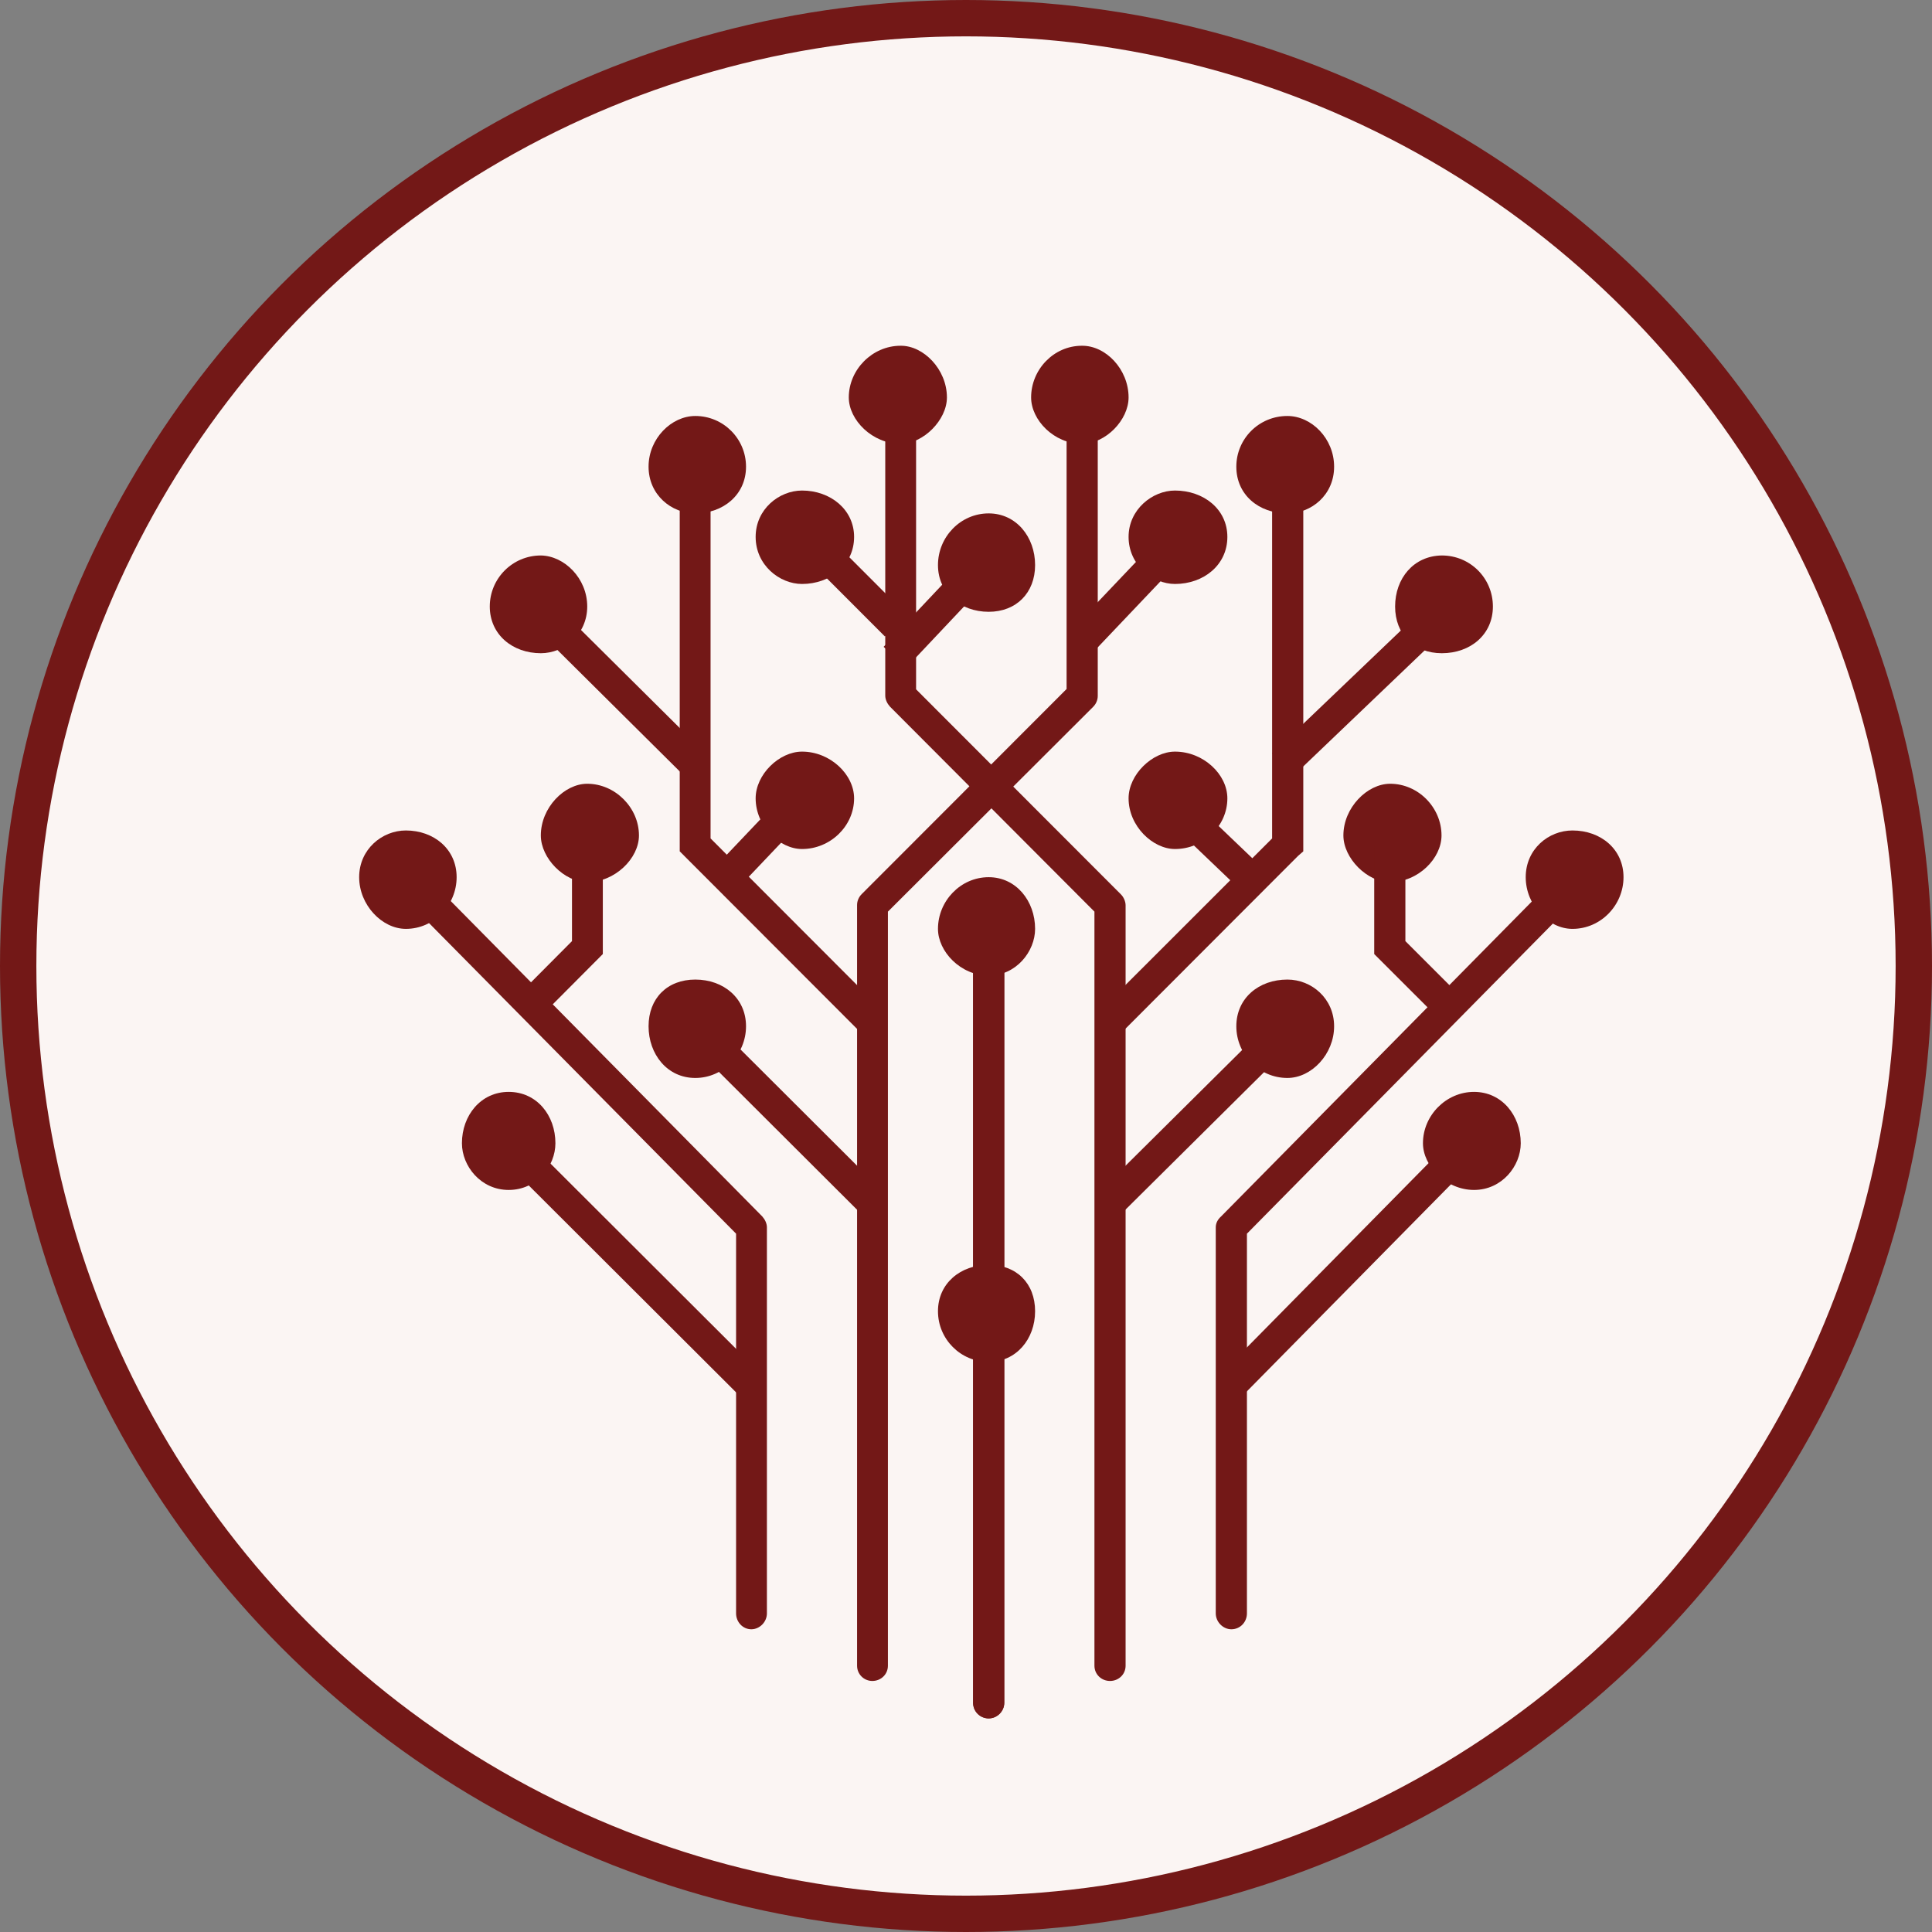 <?xml version="1.0" encoding="UTF-8"?>
<svg width="797px" height="797px" viewBox="0 0 797 797" version="1.1" xmlns="http://www.w3.org/2000/svg" xmlns:xlink="http://www.w3.org/1999/xlink">
    <rect x="0" y="0" width="797" height="797" fill="#808080" stroke="none"/>
    <!-- Generator: Sketch 58 (84663) - https://sketch.com -->
    <title>cafe-logo-maker-a950</title>
    <desc>Created with Sketch.</desc>
    <g id="cafe-logo-maker-a950" stroke="none" stroke-width="1" fill="none" fill-rule="evenodd">
        <circle id="Oval" stroke="#731817" stroke-width="15" fill="#FBF5F3" cx="398.5" cy="398.5" r="391"></circle>
        <g id="tree" transform="translate(148, 142)" fill="#731817">
            <path d="M242.629,21.953 C242.629,31.246 232.918,41.086 223.484,41.086 C211.859,41.086 202.148,31.246 202.148,21.953 C202.148,10.473 211.859,0.633 223.484,0.633 C232.918,0.496 242.629,10.336 242.629,21.953 Z" id="Fill-26"></path>
            <path d="M317.57,21.953 C317.57,31.246 308.133,41.086 298.285,41.086 C286.801,41.086 277.363,31.246 277.363,21.953 C277.363,10.473 286.664,0.633 298.285,0.633 C308.133,0.496 317.57,10.336 317.57,21.953 Z" id="Fill-27"></path>
            <path d="M402.355,50.52 C402.355,62.137 393.059,69.789 383.074,69.789 C371.312,69.789 362.016,62.137 362.016,50.52 C362.016,39.039 371.312,29.605 383.074,29.605 C393.059,29.605 402.355,38.902 402.355,50.52 Z" id="Fill-28"></path>
            <path d="M358.32,187.332 C358.32,198.812 348.477,208.242 336.715,208.242 C327.551,208.242 317.57,198.812 317.57,187.332 C317.57,177.492 327.414,168.062 336.715,168.062 C348.477,168.062 358.32,177.492 358.32,187.332 Z" id="Fill-29"></path>
            <path d="M402.355,281.367 C402.355,292.848 393.059,302.688 383.074,302.688 C371.312,302.688 362.016,292.848 362.016,281.367 C362.016,269.75 371.312,262.094 383.074,262.094 C393.059,262.094 402.355,269.887 402.355,281.367 Z" id="Fill-30"></path>
            <path d="M309.91,551.441 C306.355,551.441 303.484,548.707 303.484,545.152 L303.484,234.074 L219.105,149.473 C218.012,148.242 217.191,146.602 217.191,144.961 L217.191,21.953 C217.191,18.398 220.062,15.527 223.621,15.527 C227.039,15.527 229.91,18.398 229.91,21.953 L229.91,142.367 L314.422,226.969 C315.52,228.062 316.34,229.84 316.34,231.48 L316.34,545.152 C316.34,548.707 313.465,551.441 309.91,551.441 Z" id="Fill-31"></path>
            <polygon id="Fill-32" points="189.613 75.094 226.035 111.562 217.035 120.543 180.609 84.074"></polygon>
            <polygon id="Fill-33" points="314.422 284.238 305.398 275.215 376.781 203.871 376.781 54.344 389.637 54.344 389.637 209.199 387.449 211.113"></polygon>
            <path d="M358.32,79.492 C358.32,91.113 348.477,98.902 336.715,98.902 C327.551,98.902 317.57,91.113 317.57,79.492 C317.57,68.148 327.414,60.359 336.715,60.359 C348.477,60.359 358.32,68.012 358.32,79.492 Z" id="Fill-34"></path>
            <path d="M446.664,202.641 C446.664,212.07 437.09,221.91 425.332,221.91 C416.031,221.91 406.184,212.07 406.184,202.641 C406.184,191.16 416.031,181.32 425.469,181.32 C437.09,181.32 446.664,191.16 446.664,202.641 Z" id="Fill-35"></path>
            <polygon id="Fill-36" points="447.758 280.41 418.902 251.57 418.902 206.605 431.758 206.605 431.758 246.238 456.922 271.391"></polygon>
            <path d="M427.52,108.195 C427.52,119.676 435.312,127.469 446.801,127.469 C458.562,127.469 467.859,119.812 467.859,108.195 C467.859,96.578 458.562,87.148 446.801,87.148 C435.176,87.285 427.52,96.578 427.52,108.195 Z" id="Fill-37"></path>
            <polygon id="Fill-38" points="438.59 109.777 447.379 118.961 385.621 178.004 376.828 168.82"></polygon>
            <polygon id="Fill-39" points="336.418 73.172 345.738 82.02 304.586 125.328 295.266 116.48"></polygon>
            <polygon id="Fill-40" points="257.508 81.367 266.766 90.086 225.773 133.551 216.52 124.832"></polygon>
            <polygon id="Fill-41" points="185.137 175.516 194.457 184.363 153.305 227.672 143.984 218.824"></polygon>
            <polygon id="Fill-42" points="373.289 216.512 364.402 225.797 321.422 184.695 330.309 175.41"></polygon>
            <path d="M481.398,219.863 C481.398,231.344 490.699,241.184 500.68,241.184 C512.441,241.184 521.742,231.344 521.742,219.863 C521.742,208.379 512.441,200.59 500.68,200.59 C490.836,200.59 481.398,208.242 481.398,219.863 Z" id="Fill-43"></path>
            <path d="M359.961,530.117 C356.543,530.117 353.535,527.113 353.535,523.559 L353.535,364.328 C353.535,362.551 354.355,361.051 355.723,359.82 L492.477,221.227 C494.938,218.633 498.902,218.633 501.227,221.227 C503.965,223.688 503.965,227.789 501.227,230.25 L366.391,366.926 L366.391,523.559 C366.391,527.113 363.656,530.117 359.961,530.117 Z" id="Fill-44"></path>
            <polygon id="Fill-45" points="378.758 276.934 387.816 286.051 314.441 358.844 305.387 349.727"></polygon>
            <path d="M479.348,329.613 C479.348,339.043 471.555,348.883 460.066,348.883 C448.578,348.883 439.004,339.043 439.004,329.613 C439.004,318.133 448.578,308.43 460.066,308.43 C471.555,308.43 479.348,318.133 479.348,329.613 Z" id="Fill-46"></path>
            <polygon id="Fill-47" points="454.699 324.258 463.762 333.18 363.66 434.723 354.602 425.801"></polygon>
            <path d="M119.551,50.52 C119.551,62.137 128.984,69.789 138.832,69.789 C150.32,69.789 159.754,62.137 159.754,50.52 C159.754,39.039 150.457,29.605 138.832,29.605 C128.984,29.605 119.551,38.902 119.551,50.52 Z" id="Fill-48"></path>
            <path d="M163.723,187.332 C163.723,198.812 173.566,208.242 182.867,208.242 C194.492,208.242 204.336,198.812 204.336,187.332 C204.336,177.492 194.492,168.062 182.867,168.062 C173.43,168.062 163.723,177.492 163.723,187.332 Z" id="Fill-49"></path>
            <path d="M119.551,281.367 C119.551,292.848 127.207,302.688 138.832,302.688 C150.457,302.688 159.754,292.848 159.754,281.367 C159.754,269.75 150.457,262.094 138.832,262.094 C127.207,262.094 119.551,269.887 119.551,281.367 Z" id="Fill-50"></path>
            <path d="M211.859,551.441 C208.441,551.441 205.566,548.707 205.566,545.152 L205.566,231.344 C205.566,229.703 206.25,228.062 207.484,226.832 L291.996,142.23 L291.996,21.953 C291.996,18.398 295.004,15.527 298.422,15.527 C301.98,15.527 304.852,18.398 304.852,21.953 L304.852,145.098 C304.852,146.738 304.168,148.379 302.938,149.609 L218.285,234.074 L218.285,545.152 C218.285,548.707 215.414,551.441 211.859,551.441 Z" id="Fill-51"></path>
            <polygon id="Fill-52" points="207.348 284.238 132.406 209.199 132.406 54.344 145.125 54.344 145.125 203.871 216.371 275.215"></polygon>
            <path d="M163.723,79.492 C163.723,91.113 173.566,98.902 182.867,98.902 C194.492,98.902 204.336,91.113 204.336,79.492 C204.336,68.148 194.492,60.359 182.867,60.359 C173.43,60.359 163.723,68.012 163.723,79.492 Z" id="Fill-53"></path>
            <path d="M75.105,202.641 C75.105,212.07 84.816,221.91 94.25,221.91 C105.738,221.91 115.586,212.07 115.586,202.641 C115.586,191.16 105.738,181.32 94.25,181.32 C84.816,181.32 75.105,191.16 75.105,202.641 Z" id="Fill-54"></path>
            <polygon id="Fill-55" points="71.961 280.41 62.934 271.391 87.961 246.238 87.961 206.605 100.68 206.605 100.68 251.57"></polygon>
            <path d="M238.938,91.113 C238.938,102.594 248.234,110.383 259.859,110.383 C271.211,110.383 279.004,102.594 279.004,91.113 C279.004,79.492 271.211,69.789 259.859,69.789 C248.234,69.789 238.938,79.492 238.938,91.113 Z" id="Fill-56"></path>
            <path d="M238.938,241.184 C238.938,250.477 248.234,260.453 259.859,260.453 C271.211,260.453 279.004,250.477 279.004,241.184 C279.004,229.703 271.211,219.863 259.859,219.863 C248.234,219.863 238.938,229.703 238.938,241.184 Z" id="Fill-57"></path>
            <path d="M238.938,398.91 C238.938,410.391 248.234,419.82 259.859,419.82 C271.211,419.82 279.004,410.391 279.004,398.91 C279.004,387.426 271.348,379.773 259.859,379.773 C248.234,379.773 238.938,387.426 238.938,398.91 Z" id="Fill-58"></path>
            <path d="M94.25,108.195 C94.25,119.676 84.816,127.469 75.105,127.469 C63.48,127.469 54.047,119.812 54.047,108.195 C54.047,96.578 63.48,87.148 75.105,87.148 C84.816,87.285 94.25,96.578 94.25,108.195 Z" id="Fill-59"></path>
            <polygon id="Fill-60" points="83.504 109.77 143.371 169.195 134.41 178.215 74.543 118.785"></polygon>
            <path d="M40.371,219.863 C40.371,231.344 31.07,241.184 19.445,241.184 C9.602,241.184 0.164,231.344 0.164,219.863 C0.164,208.379 9.602,200.59 19.445,200.59 C30.934,200.59 40.371,208.242 40.371,219.863 Z" id="Fill-61"></path>
            <path d="M161.945,530.117 C158.387,530.117 155.652,527.113 155.652,523.559 L155.652,366.926 L20.539,230.25 C18.078,227.789 18.078,223.688 20.539,221.227 C23.004,218.77 26.969,218.77 29.566,221.227 L166.457,359.82 C167.551,361.051 168.371,362.688 168.371,364.328 L168.371,523.559 C168.371,527.113 165.363,530.117 161.945,530.117 Z" id="Fill-62"></path>
            <polygon id="Fill-63" points="143.434 276.918 216.516 349.82 207.434 358.914 134.352 286.008"></polygon>
            <path d="M42.559,329.613 C42.559,339.043 50.352,348.883 61.84,348.883 C73.465,348.883 81.121,339.043 81.121,329.613 C81.121,318.133 73.465,308.43 61.84,308.43 C50.352,308.43 42.559,318.133 42.559,329.613 Z" id="Fill-64"></path>
            <polygon id="Fill-65" points="66.324 325.266 166.379 425.125 157.395 434.121 57.336 334.262"></polygon>
            <path d="M259.859,566.883 C256.305,566.883 253.43,564.016 253.43,560.461 L253.43,237.355 C253.43,233.938 256.305,231.07 259.859,231.07 C263.414,231.07 266.285,233.938 266.285,237.355 L266.285,560.461 C266.285,563.879 263.414,566.883 259.859,566.883 Z" id="Fill-66"></path>
            <path d="M259.859,566.883 C256.305,566.883 253.43,564.016 253.43,560.461 L253.43,237.355 C253.43,233.938 256.305,231.07 259.859,231.07 C263.414,231.07 266.285,233.938 266.285,237.355 L266.285,560.461 C266.285,563.879 263.414,566.883 259.859,566.883 Z" id="Fill-67"></path>
        </g>
    </g>
</svg>